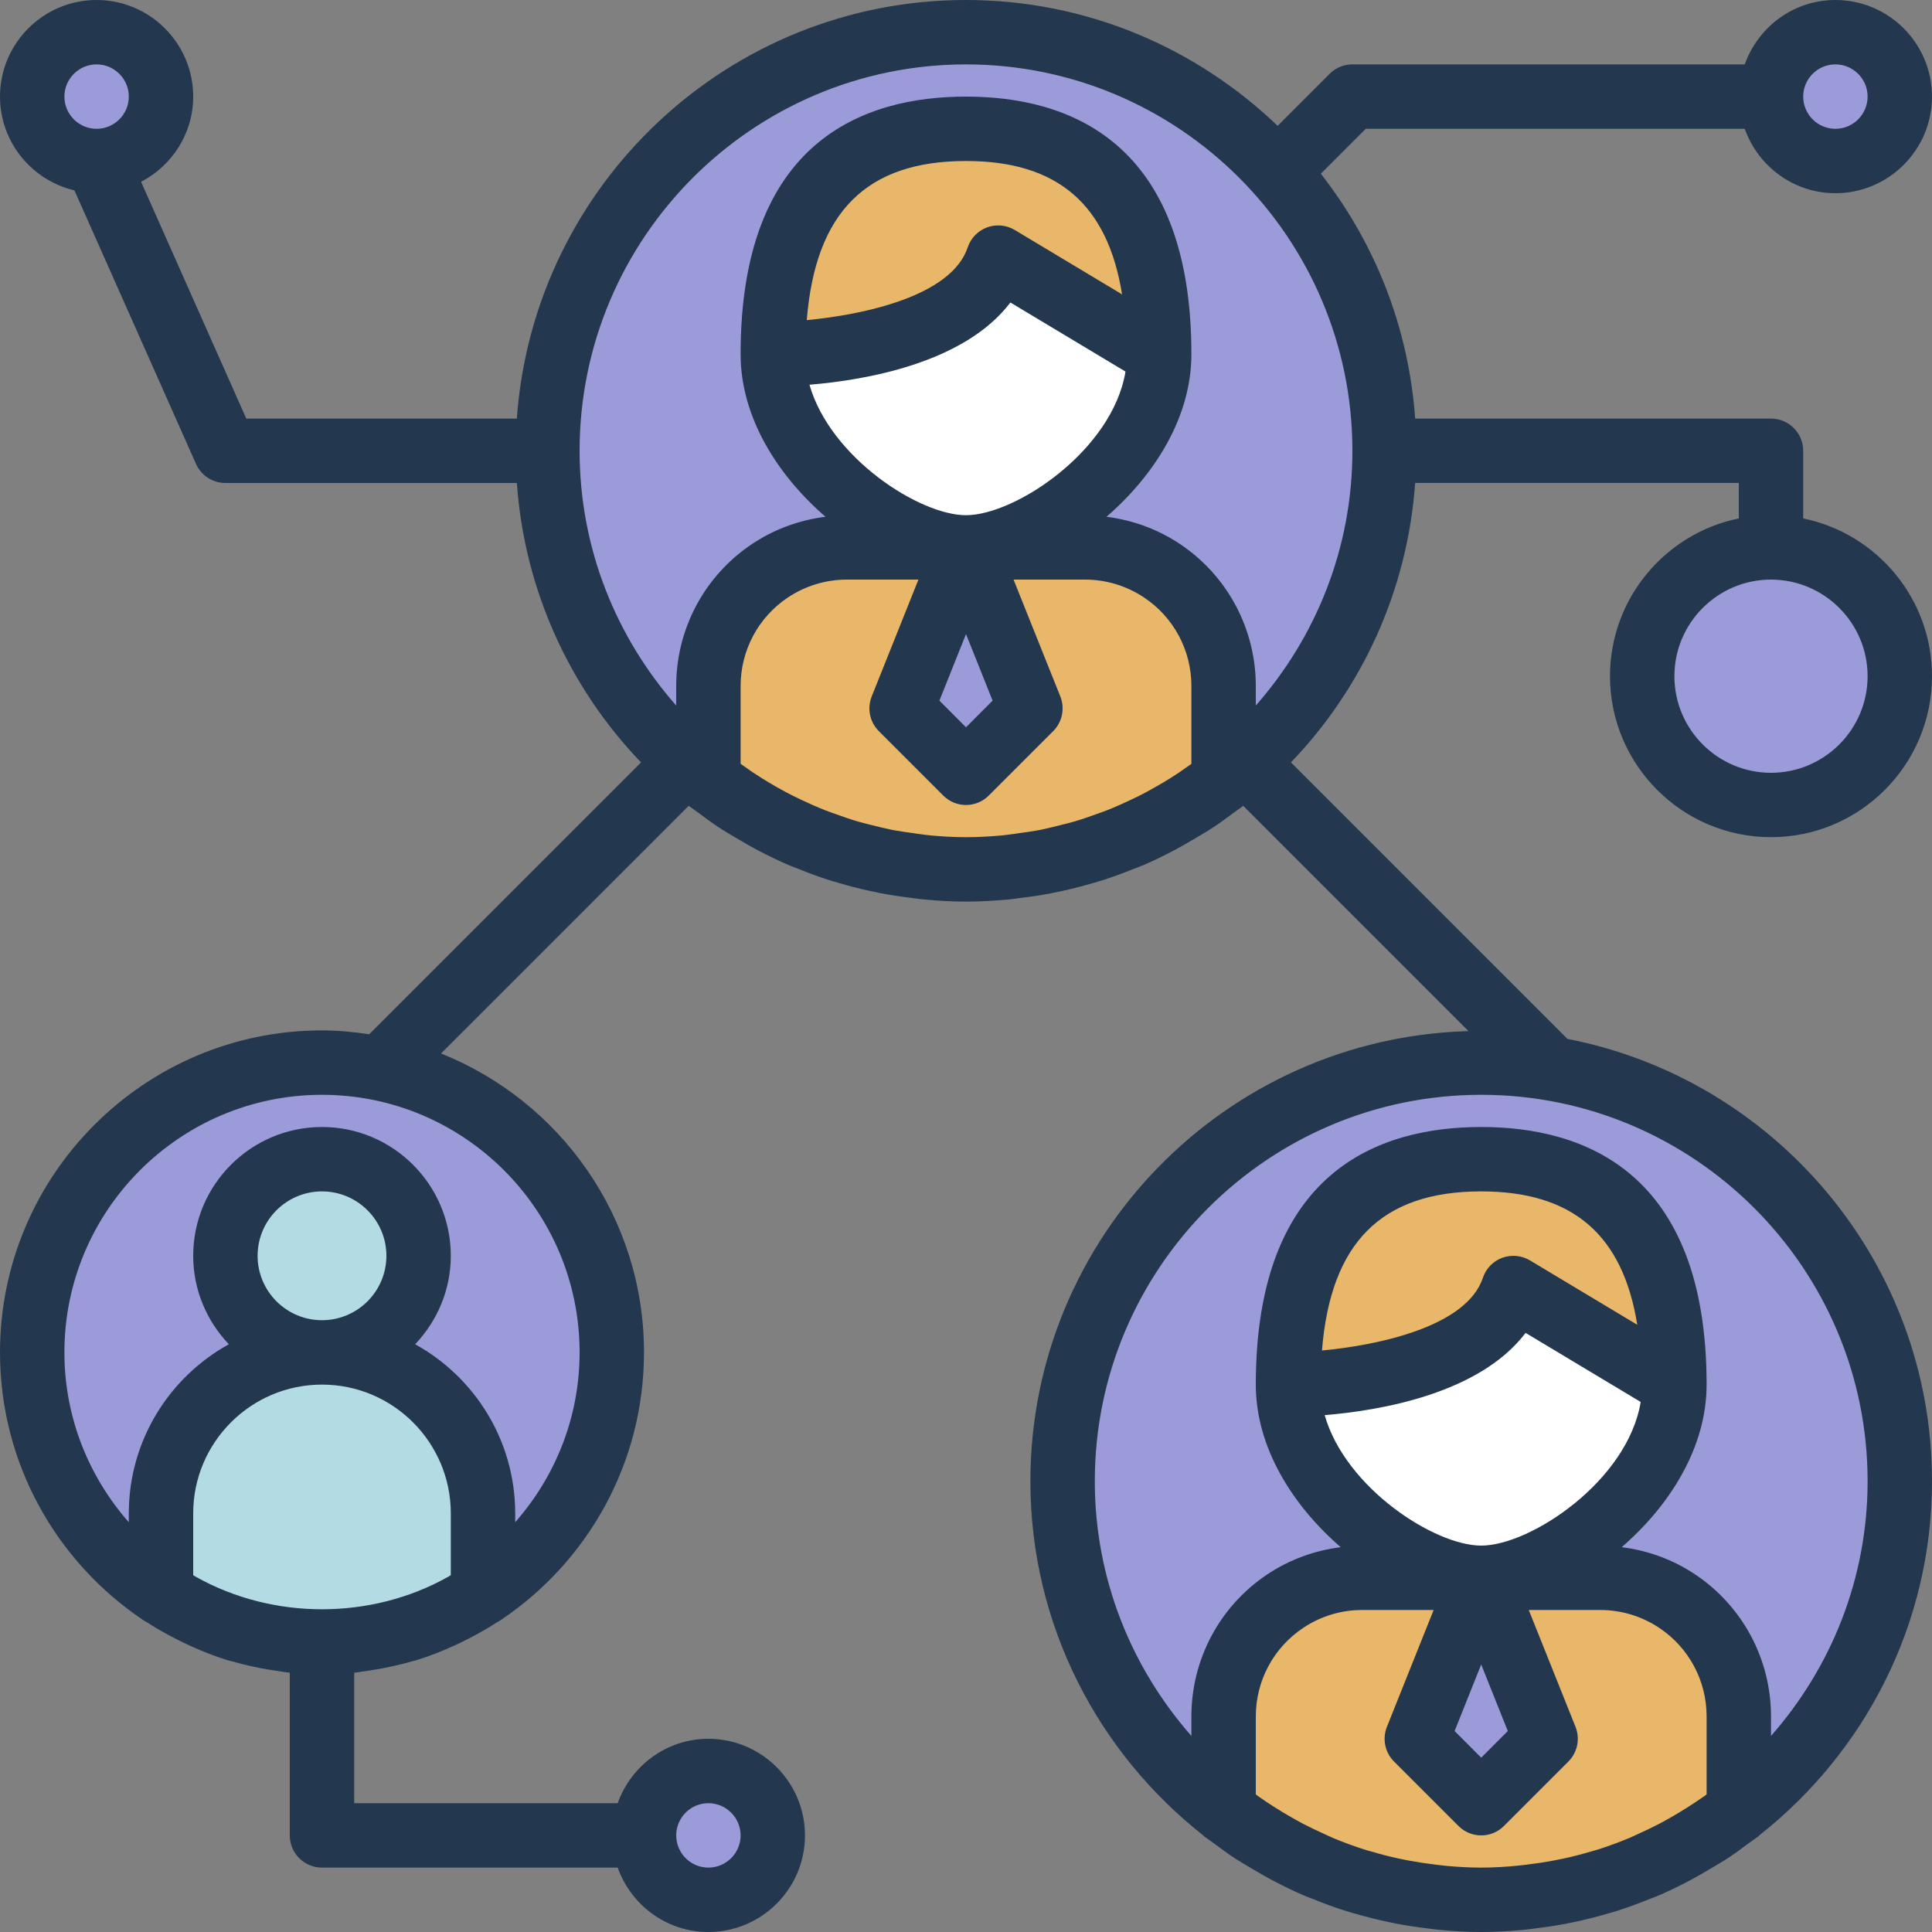 <?xml version="1.0"?>
<svg xmlns="http://www.w3.org/2000/svg" xmlns:xlink="http://www.w3.org/1999/xlink" version="1.1" id="Capa_1" x="0px" y="0px" viewBox="0 0 480 480" style="enable-background:new 0 0 480 480;" xml:space="preserve" width="512px" height="512px" class=""><rect x="0" y="0" width="480" height="480" fill="#808080" stroke="none"/><g><g>
	<path style="fill:#9C9BD9" d="M201.592,208.584c0.704,0.28,1.424,0.528,2.128,0.792c-0.128-0.048-0.248-0.104-0.376-0.152   C202.768,209.008,202.168,208.816,201.592,208.584z" data-original="#D45B5B" class="" data-old_color="#D45B5B"/>
	<path style="fill:#9C9BD9" d="M177.984,195.344c-0.104-0.08-0.208-0.152-0.304-0.232   C177.784,195.192,177.88,195.272,177.984,195.344z" data-original="#D45B5B" class="" data-old_color="#D45B5B"/>
	<path style="fill:#9C9BD9" d="M186.032,200.776c-0.288-0.176-0.576-0.344-0.856-0.52   C185.456,200.432,185.744,200.6,186.032,200.776z" data-original="#D45B5B" class="" data-old_color="#D45B5B"/>
	<path style="fill:#9C9BD9" d="M294.832,200.256c-0.288,0.176-0.576,0.344-0.856,0.52   C294.256,200.6,294.544,200.432,294.832,200.256z" data-original="#D45B5B" class="" data-old_color="#D45B5B"/>
	<path style="fill:#9C9BD9" d="M302.32,195.12c-0.104,0.08-0.2,0.152-0.304,0.232C302.12,195.272,302.216,195.192,302.32,195.12z" data-original="#D45B5B" class="" data-old_color="#D45B5B"/>
	<path style="fill:#9C9BD9" d="M194.784,205.544c-0.552-0.264-1.104-0.52-1.656-0.792   C193.68,205.032,194.24,205.28,194.784,205.544z" data-original="#D45B5B" class="" data-old_color="#D45B5B"/>
	<path style="fill:#9C9BD9" d="M286.864,204.752c-0.544,0.28-1.104,0.528-1.656,0.792   C285.76,205.28,286.32,205.032,286.864,204.752z" data-original="#D45B5B" class="" data-old_color="#D45B5B"/>
	<path style="fill:#9C9BD9" d="M249.448,215.552c0.256-0.024,0.52-0.04,0.776-0.072c-0.128,0.016-0.264,0.008-0.392,0.024   C249.704,215.512,249.576,215.544,249.448,215.552z" data-original="#D45B5B" class="" data-old_color="#D45B5B"/>
	<path style="fill:#9C9BD9" d="M267.608,212.208c0.616-0.168,1.24-0.328,1.856-0.512c-0.384,0.112-0.784,0.192-1.168,0.304   C268.064,212.064,267.84,212.144,267.608,212.208z" data-original="#D45B5B" class="" data-old_color="#D45B5B"/>
	<path style="fill:#9C9BD9" d="M276.272,209.376c0.712-0.264,1.432-0.512,2.128-0.792c-0.576,0.232-1.176,0.424-1.76,0.64   C276.528,209.28,276.4,209.336,276.272,209.376z" data-original="#D45B5B" class="" data-old_color="#D45B5B"/>
	<path style="fill:#9C9BD9" d="M258.656,214.28c0.472-0.088,0.936-0.16,1.408-0.256c-0.256,0.048-0.52,0.072-0.768,0.12   C259.08,214.184,258.872,214.24,258.656,214.28z" data-original="#D45B5B" class="" data-old_color="#D45B5B"/>
	<path style="fill:#9C9BD9" d="M229.776,215.48c0.256,0.024,0.52,0.048,0.776,0.072c-0.128-0.008-0.256-0.04-0.384-0.048   C230.04,215.488,229.904,215.496,229.776,215.48z" data-original="#D45B5B" class="" data-old_color="#D45B5B"/>
	<path style="fill:#9C9BD9" d="M210.536,211.696c0.616,0.184,1.24,0.344,1.856,0.512c-0.232-0.064-0.456-0.144-0.688-0.208   C211.312,211.888,210.92,211.816,210.536,211.696z" data-original="#D45B5B" class="" data-old_color="#D45B5B"/>
	<path style="fill:#9C9BD9" d="M219.936,214.024c0.464,0.096,0.936,0.168,1.408,0.256c-0.216-0.04-0.424-0.096-0.64-0.136   C220.448,214.096,220.192,214.072,219.936,214.024z" data-original="#D45B5B" class="" data-old_color="#D45B5B"/>
	<path style="fill:#9C9BD9" d="M253.336,215.048c1.784-0.232,3.568-0.448,5.32-0.768c-1.376,0.256-2.792,0.4-4.192,0.6   C254.088,214.928,253.72,215,253.336,215.048z" data-original="#D45B5B" class="" data-old_color="#D45B5B"/>
	<path style="fill:#9C9BD9" d="M211.704,212c0.232,0.064,0.456,0.144,0.688,0.208c0.664,0.184,1.352,0.312,2.024,0.488   C213.512,212.464,212.6,212.256,211.704,212z" data-original="#D45B5B" class="" data-old_color="#D45B5B"/>
	<path style="fill:#9C9BD9" d="M254.472,214.88c1.4-0.2,2.808-0.344,4.192-0.6c0.216-0.04,0.424-0.096,0.64-0.136   C257.704,214.44,256.08,214.656,254.472,214.88z" data-original="#D45B5B" class="" data-old_color="#D45B5B"/>
	<path style="fill:#9C9BD9" d="M221.344,214.28c1.752,0.32,3.536,0.544,5.32,0.768c-0.376-0.048-0.752-0.12-1.128-0.176   C224.136,214.68,222.72,214.528,221.344,214.28z" data-original="#D45B5B" class="" data-old_color="#D45B5B"/>
	<path style="fill:#9C9BD9" d="M265.584,212.696c0.672-0.168,1.36-0.304,2.024-0.488c0.232-0.064,0.456-0.144,0.688-0.208   C267.4,212.256,266.488,212.464,265.584,212.696z" data-original="#D45B5B" class="" data-old_color="#D45B5B"/>
	<path style="fill:#9C9BD9" d="M240,216c3.192,0,6.336-0.168,9.448-0.448c0.128-0.008,0.256-0.04,0.384-0.048   C246.592,215.808,243.32,216,240,216z" data-original="#D45B5B" class="" data-old_color="#D45B5B"/>
	<path style="fill:#9C9BD9" d="M263.624,213.2c1.336-0.312,2.664-0.624,3.984-0.992c-0.664,0.184-1.352,0.312-2.024,0.488   C264.928,212.864,264.288,213.048,263.624,213.2z" data-original="#D45B5B" class="" data-old_color="#D45B5B"/>
	<path style="fill:#9C9BD9" d="M212.392,212.208c1.312,0.368,2.648,0.68,3.984,0.992c-0.656-0.152-1.304-0.336-1.96-0.504   C213.744,212.528,213.056,212.392,212.392,212.208z" data-original="#D45B5B" class="" data-old_color="#D45B5B"/>
	<path style="fill:#9C9BD9" d="M275.76,209.552c0.168-0.064,0.344-0.112,0.512-0.176c0.128-0.048,0.248-0.104,0.376-0.152   C276.352,209.344,276.056,209.448,275.76,209.552z" data-original="#D45B5B" class="" data-old_color="#D45B5B"/>
	<path style="fill:#9C9BD9" d="M197.888,207.04c-0.472-0.208-0.92-0.456-1.384-0.664   C196.968,206.592,197.416,206.832,197.888,207.04z" data-original="#D45B5B" class="" data-old_color="#D45B5B"/>
	<path style="fill:#9C9BD9" d="M273.144,210.512c1.056-0.36,2.096-0.744,3.128-1.136c-0.168,0.064-0.344,0.112-0.512,0.176   C274.888,209.872,274.024,210.216,273.144,210.512z" data-original="#D45B5B" class="" data-old_color="#D45B5B"/>
	<path style="fill:#9C9BD9" d="M230.552,215.552c3.112,0.28,6.256,0.448,9.448,0.448c-3.32,0-6.592-0.192-9.832-0.496   C230.296,215.512,230.424,215.544,230.552,215.552z" data-original="#D45B5B" class="" data-old_color="#D45B5B"/>
	<path style="fill:#9C9BD9" d="M283.504,206.376c-0.464,0.216-0.92,0.456-1.384,0.664   C282.584,206.832,283.032,206.592,283.504,206.376z" data-original="#D45B5B" class="" data-old_color="#D45B5B"/>
	<path style="fill:#9C9BD9" d="M220.704,214.144c0.216,0.04,0.424,0.096,0.64,0.136c1.376,0.256,2.792,0.4,4.192,0.6   C223.92,214.656,222.296,214.44,220.704,214.144z" data-original="#D45B5B" class="" data-old_color="#D45B5B"/>
	<path style="fill:#9C9BD9" d="M203.728,209.376c1.04,0.392,2.08,0.776,3.128,1.136c-0.88-0.296-1.744-0.64-2.616-0.96   C204.072,209.496,203.896,209.44,203.728,209.376z" data-original="#D45B5B" class="" data-old_color="#D45B5B"/>
	<path style="fill:#9C9BD9" d="M249.448,215.552c-3.112,0.28-6.256,0.448-9.448,0.448C243.192,216,246.336,215.832,249.448,215.552   z" data-original="#D45B5B" class="" data-old_color="#D45B5B"/>
	<path style="fill:#9C9BD9" d="M203.352,209.232c0.128,0.048,0.248,0.104,0.376,0.152c0.168,0.064,0.344,0.112,0.512,0.176   C203.944,209.448,203.648,209.344,203.352,209.232z" data-original="#D45B5B" class="" data-old_color="#D45B5B"/>
	<path style="fill:#9C9BD9" d="M240,216c-3.192,0-6.336-0.168-9.448-0.448C233.664,215.832,236.808,216,240,216z" data-original="#D45B5B" class="" data-old_color="#D45B5B"/>
	<path style="fill:#9C9BD9" d="M200.264,207.992c0.448,0.184,0.872,0.408,1.328,0.592c0.576,0.232,1.176,0.424,1.76,0.64   C202.312,208.832,201.288,208.416,200.264,207.992z" data-original="#D45B5B" class="" data-old_color="#D45B5B"/>
	<path style="fill:#9C9BD9" d="M276.648,209.232c0.584-0.216,1.176-0.416,1.76-0.64c0.448-0.184,0.88-0.408,1.328-0.592   C278.712,208.416,277.688,208.832,276.648,209.232z" data-original="#D45B5B" class="" data-old_color="#D45B5B"/>
	<path style="fill:#9C9BD9" d="M278.408,208.584c1.248-0.496,2.488-1,3.704-1.544c-0.776,0.344-1.592,0.624-2.384,0.952   C279.288,208.184,278.856,208.408,278.408,208.584z" data-original="#D45B5B" class="" data-old_color="#D45B5B"/>
	<path style="fill:#9C9BD9" d="M227.48,215.152c0.768,0.096,1.52,0.248,2.296,0.328c0.128,0.016,0.264,0.008,0.392,0.024   C229.264,215.416,228.376,215.264,227.48,215.152z" data-original="#D45B5B" class="" data-old_color="#D45B5B"/>
	<path style="fill:#9C9BD9" d="M197.888,207.04c1.224,0.544,2.464,1.048,3.704,1.544c-0.448-0.184-0.88-0.408-1.328-0.592   C199.48,207.664,198.664,207.392,197.888,207.04z" data-original="#D45B5B" class="" data-old_color="#D45B5B"/>
	<path style="fill:#9C9BD9" d="M176,193.864v-0.12c-1.816-1.424-3.632-2.848-5.352-4.392l0,0c2.256,2.024,4.6,3.944,7.024,5.768   c-0.16-0.12-0.296-0.256-0.456-0.376C176.824,194.44,176.392,194.168,176,193.864z" data-original="#D45B5B" class="" data-old_color="#D45B5B"/>
	<path style="fill:#9C9BD9" d="M269.464,211.696c1.24-0.368,2.456-0.776,3.68-1.184c-0.64,0.216-1.304,0.392-1.952,0.6   C270.608,211.296,270.048,211.528,269.464,211.696z" data-original="#D45B5B" class="" data-old_color="#D45B5B"/>
	<path style="fill:#9C9BD9" d="M206.856,210.512c1.224,0.408,2.44,0.824,3.68,1.184c-0.584-0.176-1.144-0.4-1.72-0.584   C208.16,210.904,207.496,210.728,206.856,210.512z" data-original="#D45B5B" class="" data-old_color="#D45B5B"/>
	<path style="fill:#9C9BD9" d="M240,8c-57.44,0-104,46.56-104,104c0,30.752,13.432,58.304,34.648,77.352l0,0   c1.72,1.544,3.536,2.968,5.352,4.392v-23.32c0-11.512,5.752-22.256,15.328-28.64c5.656-3.776,12.296-5.784,19.096-5.784H240   c-16.968,0-48-21.488-48-48s8-56,48-56s48,29.488,48,56s-31.032,48-48,48h29.576c6.792,0,13.44,2.008,19.096,5.784   c9.576,6.384,15.328,17.128,15.328,28.64v23.32c1.816-1.424,3.632-2.848,5.352-4.392l0,0C330.568,170.304,344,142.752,344,112   c0-26.68-10.136-50.936-26.648-69.352l0,0l0,0C298.304,21.432,270.752,8,240,8z" data-original="#D45B5B" class="" data-old_color="#D45B5B"/>
	<path style="fill:#9C9BD9" d="M304,193.736v0.12c-0.392,0.312-0.824,0.576-1.224,0.88c-0.16,0.12-0.296,0.256-0.456,0.376   c2.432-1.824,4.768-3.744,7.024-5.768l0,0C307.632,190.888,305.816,192.312,304,193.736z" data-original="#D45B5B" class="" data-old_color="#D45B5B"/>
	<path style="fill:#9C9BD9" d="M300.576,196.328c0.472-0.336,0.976-0.632,1.44-0.984c0.104-0.08,0.208-0.152,0.304-0.232   c0.16-0.12,0.296-0.256,0.456-0.376C302.056,195.288,301.312,195.8,300.576,196.328z" data-original="#D45B5B" class="" data-old_color="#D45B5B"/>
	<path style="fill:#9C9BD9" d="M295.528,199.776c-0.24,0.152-0.456,0.328-0.696,0.48c2.472-1.536,4.856-3.176,7.184-4.904   c-0.464,0.344-0.968,0.64-1.44,0.984C298.92,197.52,297.256,198.68,295.528,199.776z" data-original="#D45B5B" class="" data-old_color="#D45B5B"/>
	<path style="fill:#9C9BD9" d="M268.296,212c0.384-0.112,0.784-0.184,1.168-0.304c0.584-0.176,1.144-0.4,1.72-0.584   C270.232,211.416,269.272,211.72,268.296,212z" data-original="#D45B5B" class="" data-old_color="#D45B5B"/>
	<path style="fill:#9C9BD9" d="M283.504,206.376c0.576-0.264,1.144-0.552,1.712-0.824c-0.184,0.088-0.384,0.168-0.568,0.256   C284.256,205.984,283.888,206.192,283.504,206.376z" data-original="#D45B5B" class="" data-old_color="#D45B5B"/>
	<path style="fill:#9C9BD9" d="M284.64,205.8c0.184-0.088,0.384-0.16,0.568-0.256c0.552-0.264,1.104-0.52,1.656-0.792   c0.336-0.168,0.648-0.376,0.984-0.552C286.792,204.752,285.72,205.288,284.64,205.8z" data-original="#D45B5B" class="" data-old_color="#D45B5B"/>
	<path style="fill:#9C9BD9" d="M292.728,201.472c0.408-0.24,0.84-0.448,1.24-0.696c0.288-0.176,0.576-0.344,0.856-0.52   c0.24-0.152,0.464-0.328,0.696-0.48C294.608,200.36,293.672,200.912,292.728,201.472z" data-original="#D45B5B" class="" data-old_color="#D45B5B"/>
	<path style="fill:#9C9BD9" d="M287.848,204.2c-0.336,0.176-0.648,0.376-0.984,0.552c2.432-1.232,4.792-2.568,7.104-3.976   c-0.4,0.248-0.832,0.456-1.24,0.696C291.128,202.416,289.504,203.336,287.848,204.2z" data-original="#D45B5B" class="" data-old_color="#D45B5B"/>
	<path style="fill:#9C9BD9" d="M260.064,214.024c1.2-0.232,2.376-0.544,3.56-0.824c-0.472,0.112-0.952,0.208-1.424,0.312   C261.48,213.664,260.784,213.88,260.064,214.024z" data-original="#D45B5B" class="" data-old_color="#D45B5B"/>
	<path style="fill:#9C9BD9" d="M250.224,215.48c1.048-0.104,2.072-0.296,3.112-0.432c-0.272,0.032-0.544,0.072-0.816,0.104   C251.752,215.248,251,215.408,250.224,215.48z" data-original="#D45B5B" class="" data-old_color="#D45B5B"/>
	<path style="fill:#9C9BD9" d="M208.808,211.112c0.584,0.184,1.136,0.416,1.72,0.584c0.384,0.112,0.784,0.192,1.168,0.304   C210.728,211.72,209.768,211.416,208.808,211.112z" data-original="#D45B5B" class="" data-old_color="#D45B5B"/>
	<path style="fill:#9C9BD9" d="M249.832,215.504c0.128-0.016,0.264-0.008,0.392-0.024c0.776-0.08,1.52-0.232,2.296-0.328   C251.624,215.264,250.736,215.416,249.832,215.504z" data-original="#D45B5B" class="" data-old_color="#D45B5B"/>
	<path style="fill:#9C9BD9" d="M194.784,205.544c0.568,0.272,1.136,0.56,1.712,0.824c-0.384-0.176-0.76-0.384-1.144-0.568   C195.168,205.712,194.976,205.64,194.784,205.544z" data-original="#D45B5B" class="" data-old_color="#D45B5B"/>
	<path style="fill:#9C9BD9" d="M216.376,213.2c1.184,0.28,2.36,0.584,3.56,0.824c-0.72-0.144-1.416-0.352-2.136-0.512   C217.328,213.408,216.848,213.312,216.376,213.2z" data-original="#D45B5B" class="" data-old_color="#D45B5B"/>
	<path style="fill:#9C9BD9" d="M192.152,204.2c0.336,0.176,0.648,0.376,0.984,0.552c0.544,0.28,1.104,0.528,1.656,0.792   c0.184,0.088,0.384,0.168,0.568,0.256C194.28,205.288,193.208,204.752,192.152,204.2z" data-original="#D45B5B" class="" data-old_color="#D45B5B"/>
	<path style="fill:#9C9BD9" d="M187.272,201.472c-0.408-0.24-0.84-0.448-1.24-0.696c2.312,1.408,4.672,2.744,7.104,3.976   c-0.336-0.168-0.648-0.376-0.984-0.552C190.496,203.336,188.872,202.416,187.272,201.472z" data-original="#D45B5B" class="" data-old_color="#D45B5B"/>
	<path style="fill:#9C9BD9" d="M226.664,215.048c1.04,0.136,2.064,0.328,3.112,0.432c-0.776-0.08-1.52-0.232-2.296-0.328   C227.208,215.12,226.936,215.088,226.664,215.048z" data-original="#D45B5B" class="" data-old_color="#D45B5B"/>
	<path style="fill:#9C9BD9" d="M217.8,213.512c0.72,0.16,1.416,0.368,2.136,0.512c0.256,0.048,0.52,0.072,0.768,0.12   C219.728,213.96,218.768,213.72,217.8,213.512z" data-original="#D45B5B" class="" data-old_color="#D45B5B"/>
	<path style="fill:#9C9BD9" d="M179.424,196.328c-0.472-0.336-0.976-0.632-1.44-0.984c2.328,1.736,4.712,3.368,7.184,4.904   c-0.24-0.152-0.464-0.328-0.696-0.48C182.744,198.68,181.08,197.52,179.424,196.328z" data-original="#D45B5B" class="" data-old_color="#D45B5B"/>
	<path style="fill:#9C9BD9" d="M177.224,194.744c0.16,0.12,0.296,0.256,0.456,0.376c0.104,0.08,0.2,0.152,0.304,0.232   c0.464,0.344,0.968,0.64,1.44,0.984C178.688,195.8,177.944,195.288,177.224,194.744z" data-original="#D45B5B" class="" data-old_color="#D45B5B"/>
	<path style="fill:#9C9BD9" d="M259.296,214.144c0.256-0.048,0.52-0.064,0.768-0.12c0.72-0.144,1.416-0.352,2.136-0.512   C261.232,213.72,260.272,213.96,259.296,214.144z" data-original="#D45B5B" class="" data-old_color="#D45B5B"/>
	<path style="fill:#9C9BD9" d="M184.472,199.776c0.24,0.152,0.456,0.328,0.696,0.48c0.288,0.176,0.576,0.344,0.856,0.52   c0.4,0.248,0.832,0.456,1.24,0.696C186.328,200.912,185.392,200.36,184.472,199.776z" data-original="#D45B5B" class="" data-old_color="#D45B5B"/>
	<path style="fill:#9C9BD9" d="M304,193.864v-0.12c-0.416,0.328-0.8,0.688-1.224,1.008C303.176,194.44,303.608,194.168,304,193.864   z" data-original="#D45B5B" class="" data-old_color="#D45B5B"/>
	<path style="fill:#9C9BD9" d="M225.528,214.88c0.376,0.056,0.752,0.12,1.128,0.176c0.272,0.032,0.544,0.072,0.816,0.104   C226.824,215.08,226.184,214.968,225.528,214.88z" data-original="#D45B5B" class="" data-old_color="#D45B5B"/>
	<path style="fill:#9C9BD9" d="M214.416,212.696c0.656,0.168,1.296,0.352,1.96,0.504c0.472,0.112,0.952,0.208,1.424,0.312   C216.664,213.264,215.536,212.984,214.416,212.696z" data-original="#D45B5B" class="" data-old_color="#D45B5B"/>
	<path style="fill:#9C9BD9" d="M300.576,196.328c-1.648,1.192-3.328,2.352-5.048,3.448   C297.256,198.68,298.92,197.52,300.576,196.328z" data-original="#D45B5B" class="" data-old_color="#D45B5B"/>
	<path style="fill:#9C9BD9" d="M204.24,209.552c0.872,0.32,1.736,0.664,2.616,0.96c0.64,0.216,1.304,0.392,1.952,0.6   C207.272,210.624,205.744,210.112,204.24,209.552z" data-original="#D45B5B" class="" data-old_color="#D45B5B"/>
	<path style="fill:#9C9BD9" d="M252.52,215.152c0.272-0.032,0.544-0.072,0.816-0.104c0.376-0.048,0.752-0.12,1.128-0.176   C253.816,214.968,253.176,215.08,252.52,215.152z" data-original="#D45B5B" class="" data-old_color="#D45B5B"/>
	<path style="fill:#9C9BD9" d="M187.272,201.472c1.6,0.952,3.224,1.864,4.88,2.728   C190.496,203.336,188.872,202.424,187.272,201.472z" data-original="#D45B5B" class="" data-old_color="#D45B5B"/>
	<path style="fill:#9C9BD9" d="M262.2,213.512c0.472-0.104,0.952-0.2,1.424-0.312c0.656-0.152,1.304-0.336,1.96-0.504   C264.464,212.984,263.336,213.264,262.2,213.512z" data-original="#D45B5B" class="" data-old_color="#D45B5B"/>
	<path style="fill:#9C9BD9" d="M292.728,201.472c-1.6,0.952-3.224,1.864-4.88,2.728   C289.504,203.336,291.128,202.416,292.728,201.472z" data-original="#D45B5B" class="" data-old_color="#D45B5B"/>
</g><path style="fill:#E9B769" d="M252.52,215.152c0.656-0.08,1.296-0.184,1.944-0.28c1.616-0.224,3.232-0.44,4.824-0.736  c0.976-0.184,1.936-0.416,2.904-0.632c1.136-0.248,2.264-0.528,3.384-0.816c0.904-0.232,1.816-0.448,2.712-0.696  c0.976-0.28,1.936-0.584,2.896-0.888c1.536-0.488,3.064-1,4.568-1.56c0.296-0.112,0.592-0.216,0.888-0.328  c1.04-0.392,2.064-0.808,3.08-1.232c1.656-0.688,3.296-1.416,4.912-2.192c1.08-0.52,2.152-1.048,3.208-1.6  c1.656-0.864,3.28-1.784,4.88-2.728c0.936-0.56,1.88-1.112,2.8-1.696c1.72-1.096,3.392-2.256,5.048-3.448  c0.736-0.528,1.48-1.04,2.2-1.584c0.424-0.32,0.808-0.68,1.224-1.008v-23.32c0-11.512-5.752-22.256-15.328-28.64  c-5.648-3.76-12.288-5.768-19.088-5.768H240l16,40l-16,16l-16-16l16-40h-29.576c-6.792,0-13.44,2.008-19.096,5.784  c-9.576,6.384-15.328,17.128-15.328,28.64v23.32c0.416,0.328,0.8,0.688,1.224,1.008c0.72,0.544,1.464,1.056,2.2,1.584  c1.648,1.192,3.328,2.352,5.048,3.448c0.92,0.584,1.864,1.136,2.8,1.696c1.6,0.952,3.224,1.864,4.88,2.728  c1.056,0.552,2.128,1.08,3.208,1.6c1.616,0.776,3.248,1.504,4.912,2.192c1.024,0.424,2.048,0.84,3.08,1.232  c0.296,0.112,0.592,0.216,0.888,0.328c1.504,0.56,3.032,1.072,4.568,1.56c0.96,0.304,1.92,0.608,2.896,0.888  c0.896,0.256,1.808,0.464,2.712,0.696c1.12,0.288,2.248,0.56,3.384,0.816c0.968,0.216,1.928,0.448,2.904,0.632  c1.592,0.296,3.208,0.512,4.824,0.736c0.648,0.088,1.296,0.2,1.944,0.28c0.896,0.112,1.784,0.264,2.688,0.344  c3.248,0.296,6.52,0.488,9.84,0.488s6.592-0.192,9.832-0.496C250.736,215.416,251.624,215.264,252.52,215.152z" data-original="#B3D5E4" class="" data-old_color="#B3D5E4"/><g>
	<path style="fill:#9C9BD9" d="M195.36,205.8c0.384,0.184,0.752,0.392,1.144,0.568c0.464,0.216,0.92,0.456,1.384,0.664   c0.776,0.344,1.592,0.624,2.384,0.952C198.608,207.304,196.968,206.576,195.36,205.8z" data-original="#D45B5B" class="" data-old_color="#D45B5B"/>
	<path style="fill:#9C9BD9" d="M179.424,196.328c1.656,1.192,3.32,2.352,5.048,3.448   C182.752,198.68,181.072,197.52,179.424,196.328z" data-original="#D45B5B" class="" data-old_color="#D45B5B"/>
	<path style="fill:#9C9BD9" d="M279.736,207.992c0.792-0.328,1.6-0.608,2.384-0.952c0.472-0.208,0.92-0.456,1.384-0.664   c0.384-0.176,0.76-0.384,1.144-0.568C283.032,206.576,281.392,207.304,279.736,207.992z" data-original="#D45B5B" class="" data-old_color="#D45B5B"/>
	<path style="fill:#9C9BD9" d="M271.192,211.112c0.648-0.208,1.312-0.384,1.952-0.6c0.88-0.296,1.744-0.64,2.616-0.96   C274.256,210.112,272.728,210.624,271.192,211.112z" data-original="#D45B5B" class="" data-old_color="#D45B5B"/>
	<path style="fill:#9C9BD9" d="M177.224,194.744c-0.424-0.32-0.808-0.68-1.224-1.008v0.12   C176.392,194.168,176.824,194.44,177.224,194.744z" data-original="#D45B5B" class="" data-old_color="#D45B5B"/>
</g><path style="fill:#FFFFFF;" d="M288,88l-40-24c-8,24-56,24-56,24c0,26.512,31.032,48,48,48S288,114.512,288,88z" data-original="#FFFFFF" class=""/><path style="fill:#E9B769" d="M248,64l40,24c0-26.512-8-56-48-56s-48,29.488-48,56C192,88,240,88,248,64z" data-original="#B3D5E4" class="" data-old_color="#B3D5E4"/><g>
	<polygon style="fill:#9C9BD9" points="240,192 256,176 240,136 224,176  " data-original="#D45B5B" class="" data-old_color="#D45B5B"/>
	<path style="fill:#9C9BD9" d="M387.296,470.144c-1.96,0.368-3.952,0.656-5.96,0.912   C383.336,470.792,385.328,470.512,387.296,470.144z" data-original="#D45B5B" class="" data-old_color="#D45B5B"/>
	<path style="fill:#9C9BD9" d="M325.888,463.04c-0.472-0.208-0.92-0.456-1.384-0.664   C324.968,462.592,325.416,462.832,325.888,463.04z" data-original="#D45B5B" class="" data-old_color="#D45B5B"/>
	<path style="fill:#9C9BD9" d="M354.664,471.048c-2-0.256-3.992-0.544-5.96-0.912C350.672,470.512,352.664,470.792,354.664,471.048   z" data-original="#D45B5B" class="" data-old_color="#D45B5B"/>
	<path style="fill:#9C9BD9" d="M377.832,471.504C374.592,471.808,371.32,472,368,472C371.32,472,374.592,471.808,377.832,471.504z" data-original="#D45B5B" class="" data-old_color="#D45B5B"/>
	<path style="fill:#9C9BD9" d="M396.296,468c-1.544,0.432-3.096,0.832-4.672,1.2C393.2,468.832,394.752,468.44,396.296,468z" data-original="#D45B5B" class="" data-old_color="#D45B5B"/>
	<path style="fill:#9C9BD9" d="M368,472c-3.32,0-6.592-0.192-9.832-0.496C361.408,471.808,364.68,472,368,472z" data-original="#D45B5B" class="" data-old_color="#D45B5B"/>
	<path style="fill:#9C9BD9" d="M404.648,465.232c-1.168,0.44-2.32,0.888-3.504,1.28   C402.328,466.112,403.488,465.672,404.648,465.232z" data-original="#D45B5B" class="" data-old_color="#D45B5B"/>
	<path style="fill:#9C9BD9" d="M334.856,466.512c-1.184-0.4-2.344-0.848-3.504-1.28   C332.512,465.672,333.672,466.112,334.856,466.512z" data-original="#D45B5B" class="" data-old_color="#D45B5B"/>
	<path style="fill:#9C9BD9" d="M344.376,469.2c-1.568-0.368-3.128-0.768-4.672-1.2C341.248,468.44,342.8,468.832,344.376,469.2z" data-original="#D45B5B" class="" data-old_color="#D45B5B"/>
	<path style="fill:#9C9BD9" d="M411.504,462.376c-0.464,0.216-0.92,0.456-1.384,0.664   C410.584,462.832,411.032,462.592,411.504,462.376z" data-original="#D45B5B" class="" data-old_color="#D45B5B"/>
	<path style="fill:#9C9BD9" d="M358.168,471.504c-1.184-0.112-2.336-0.304-3.504-0.456   C355.832,471.2,356.984,471.392,358.168,471.504z" data-original="#D45B5B" class="" data-old_color="#D45B5B"/>
	<path style="fill:#9C9BD9" d="M381.336,471.048c-1.168,0.152-2.328,0.344-3.504,0.456   C379.016,471.392,380.168,471.2,381.336,471.048z" data-original="#D45B5B" class="" data-old_color="#D45B5B"/>
	<path style="fill:#9C9BD9" d="M410.112,463.04c-1.784,0.8-3.624,1.488-5.464,2.192   C406.488,464.536,408.328,463.832,410.112,463.04z" data-original="#D45B5B" class="" data-old_color="#D45B5B"/>
	<path style="fill:#9C9BD9" d="M401.144,466.512c-1.592,0.544-3.216,1.024-4.848,1.488   C397.928,467.536,399.544,467.048,401.144,466.512z" data-original="#D45B5B" class="" data-old_color="#D45B5B"/>
	<path style="fill:#9C9BD9" d="M391.624,469.2c-1.44,0.336-2.872,0.664-4.336,0.936C388.752,469.864,390.192,469.536,391.624,469.2   z" data-original="#D45B5B" class="" data-old_color="#D45B5B"/>
	<path style="fill:#9C9BD9" d="M339.704,468c-1.632-0.464-3.248-0.944-4.848-1.488C336.456,467.048,338.072,467.536,339.704,468z" data-original="#D45B5B" class="" data-old_color="#D45B5B"/>
	<path style="fill:#9C9BD9" d="M348.704,470.144c-1.456-0.272-2.896-0.6-4.336-0.936   C345.808,469.536,347.248,469.864,348.704,470.144z" data-original="#D45B5B" class="" data-old_color="#D45B5B"/>
	<path style="fill:#9C9BD9" d="M331.352,465.232c-1.84-0.696-3.68-1.392-5.464-2.192   C327.672,463.832,329.512,464.536,331.352,465.232z" data-original="#D45B5B" class="" data-old_color="#D45B5B"/>
	<path style="fill:#9C9BD9" d="M368,264c-57.44,0-104,46.56-104,104c0,41.888,24.816,77.896,60.496,94.376   c-7.32-3.4-14.208-7.584-20.496-12.512v-23.44c0-11.512,5.752-22.256,15.328-28.64c5.656-3.776,12.296-5.784,19.096-5.784H368   c-16.968,0-48-21.488-48-48s8-56,48-56s48,29.488,48,56s-31.032,48-48,48h29.576c6.792,0,13.44,2.008,19.096,5.784   c9.576,6.384,15.328,17.128,15.328,28.64v23.44c-6.288,4.928-13.176,9.112-20.496,12.512C447.184,445.896,472,409.888,472,368   C472,310.56,425.44,264,368,264z" data-original="#D45B5B" class="" data-old_color="#D45B5B"/>
</g><g>
	<path style="fill:#E9B769" d="M432,426.424c0-11.512-5.752-22.256-15.328-28.64c-5.656-3.776-12.296-5.784-19.096-5.784H368l16,40   l-16,16l-16-16l16-40h-29.576c-6.792,0-13.44,2.008-19.096,5.784c-9.576,6.384-15.328,17.128-15.328,28.64v23.44   c6.288,4.928,13.176,9.112,20.496,12.512c0.464,0.216,0.92,0.456,1.384,0.664c1.784,0.8,3.624,1.488,5.464,2.192   c1.168,0.44,2.32,0.888,3.504,1.28c1.592,0.544,3.216,1.024,4.848,1.488c1.544,0.432,3.096,0.832,4.672,1.2   c1.44,0.336,2.872,0.664,4.336,0.936c1.96,0.368,3.952,0.656,5.96,0.912c1.168,0.152,2.328,0.344,3.504,0.456   c3.24,0.304,6.512,0.496,9.832,0.496s6.592-0.192,9.832-0.496c1.184-0.112,2.336-0.304,3.504-0.456c2-0.256,3.992-0.544,5.96-0.912   c1.456-0.272,2.896-0.6,4.336-0.936c1.568-0.368,3.128-0.768,4.672-1.2c1.632-0.464,3.248-0.944,4.848-1.488   c1.184-0.4,2.344-0.848,3.504-1.28c1.84-0.696,3.68-1.392,5.464-2.192c0.472-0.208,0.92-0.456,1.384-0.664   c7.32-3.4,14.208-7.584,20.496-12.512L432,426.424L432,426.424z" data-original="#B3D5E4" class="" data-old_color="#B3D5E4"/>
	<path style="fill:#E9B769" d="M376,320l40,24c0-26.512-8-56-48-56s-48,29.488-48,56C320,344,368,344,376,320z" data-original="#B3D5E4" class="" data-old_color="#B3D5E4"/>
</g><path style="fill:#FFFFFF;" d="M416,344l-40-24c-8,24-56,24-56,24c0,26.512,31.032,48,48,48S416,370.512,416,344z" data-original="#FFFFFF" class=""/><g>
	<polygon style="fill:#9C9BD9" points="368,448 384,432 368,392 352,432  " data-original="#D45B5B" class="" data-old_color="#D45B5B"/>
	<path style="fill:#9C9BD9" d="M110.104,401.344c-2.856,1.32-5.792,2.52-8.832,3.456   C104.312,403.856,107.24,402.664,110.104,401.344z" data-original="#D45B5B" class="" data-old_color="#D45B5B"/>
	<path style="fill:#9C9BD9" d="M40,376c0-22.088,17.912-40,40-40c-13.256,0-24-10.744-24-24s10.744-24,24-24s24,10.744,24,24   s-10.744,24-24,24c22.088,0,40,17.912,40,40v19.856c-2.568,1.72-5.288,3.216-8.072,4.608C135.648,388.688,152,364.28,152,336   c0-39.768-32.232-72-72-72S8,296.232,8,336c0,28.28,16.352,52.688,40.072,64.464c-2.784-1.384-5.504-2.888-8.072-4.608V376z" data-original="#D45B5B" class="" data-old_color="#D45B5B"/>
	<path style="fill:#9C9BD9" d="M58.728,404.8c-3.048-0.944-5.976-2.136-8.832-3.456C52.76,402.664,55.688,403.856,58.728,404.8z" data-original="#D45B5B" class="" data-old_color="#D45B5B"/>
	<path style="fill:#9C9BD9" d="M101.224,404.808c-2.968,0.92-6.048,1.568-9.16,2.104   C95.184,406.384,98.256,405.728,101.224,404.808z" data-original="#D45B5B" class="" data-old_color="#D45B5B"/>
	<path style="fill:#9C9BD9" d="M80,408c3.304,0,6.536-0.304,9.728-0.736C86.536,407.696,83.304,408,80,408z" data-original="#D45B5B" class="" data-old_color="#D45B5B"/>
	<path style="fill:#9C9BD9" d="M80,408c-3.304,0-6.536-0.304-9.728-0.736C73.464,407.696,76.696,408,80,408z" data-original="#D45B5B" class="" data-old_color="#D45B5B"/>
	<path style="fill:#9C9BD9" d="M67.936,406.912c-3.12-0.528-6.192-1.184-9.16-2.104C61.744,405.728,64.816,406.384,67.936,406.912z   " data-original="#D45B5B" class="" data-old_color="#D45B5B"/>
</g><circle style="fill:#B3DBE4" cx="80" cy="312" r="24" data-original="#E4D9B3" class="active-path" data-old_color="#E4D9B3"/><g>
	<path style="fill:#9C9BD9" d="M101.272,404.8c-0.016,0.008-0.032,0.008-0.04,0.008C101.24,404.808,101.256,404.808,101.272,404.8z   " data-original="#D45B5B" class="" data-old_color="#D45B5B"/>
	<path style="fill:#9C9BD9" d="M92.064,406.912c-0.776,0.128-1.552,0.248-2.336,0.36C90.512,407.16,91.288,407.04,92.064,406.912z" data-original="#D45B5B" class="" data-old_color="#D45B5B"/>
	<path style="fill:#9C9BD9" d="M111.928,400.464c-0.608,0.304-1.208,0.592-1.824,0.88   C110.72,401.056,111.32,400.76,111.928,400.464z" data-original="#D45B5B" class="" data-old_color="#D45B5B"/>
	<path style="fill:#9C9BD9" d="M70.272,407.264c-0.784-0.104-1.56-0.224-2.336-0.36C68.712,407.04,69.488,407.16,70.272,407.264z" data-original="#D45B5B" class="" data-old_color="#D45B5B"/>
	<path style="fill:#9C9BD9" d="M49.896,401.344c-0.616-0.28-1.224-0.576-1.824-0.88C48.68,400.76,49.28,401.056,49.896,401.344z" data-original="#D45B5B" class="" data-old_color="#D45B5B"/>
	<path style="fill:#9C9BD9" d="M58.776,404.808c-0.016-0.008-0.032-0.008-0.04-0.008C58.744,404.808,58.76,404.808,58.776,404.808z   " data-original="#D45B5B" class="" data-old_color="#D45B5B"/>
</g><path style="fill:#B3DBE4" d="M92.064,406.912c3.12-0.528,6.192-1.184,9.16-2.104c0.016-0.008,0.032-0.008,0.04-0.008  c3.048-0.944,5.976-2.136,8.832-3.456c0.616-0.28,1.224-0.576,1.824-0.88c2.784-1.384,5.504-2.888,8.072-4.608V376  c0-22.088-17.912-40-40-40s-40,17.912-40,40v19.856c2.568,1.72,5.288,3.216,8.072,4.608c0.608,0.304,1.208,0.592,1.824,0.88  c2.856,1.32,5.792,2.52,8.832,3.456c0.016,0.008,0.032,0.008,0.04,0.008c2.968,0.92,6.048,1.568,9.16,2.104  c0.776,0.128,1.552,0.248,2.336,0.36C73.464,407.696,76.696,408,80,408s6.536-0.304,9.728-0.736  C90.512,407.16,91.288,407.04,92.064,406.912z" data-original="#E4D9B3" class="active-path" data-old_color="#E4D9B3"/><g>
	<circle style="fill:#9C9BD9" cx="176" cy="456" r="16" data-original="#D45B5B" class="" data-old_color="#D45B5B"/>
	<circle style="fill:#9C9BD9" cx="24" cy="24" r="16" data-original="#D45B5B" class="" data-old_color="#D45B5B"/>
	<circle style="fill:#9C9BD9" cx="440" cy="168" r="32" data-original="#D45B5B" class="" data-old_color="#D45B5B"/>
	<circle style="fill:#9C9BD9" cx="456" cy="24" r="16" data-original="#D45B5B" class="" data-old_color="#D45B5B"/>
</g><path style="fill:#23374E;" d="M433.472,32c3.312,9.288,12.112,16,22.528,16c13.232,0,24-10.768,24-24S469.232,0,456,0  c-10.416,0-19.216,6.712-22.528,16H336c-2.128,0-4.16,0.84-5.656,2.344l-12.92,12.92C297.288,11.952,270.04,0,240,0  c-59.056,0-107.464,45.976-111.592,104H61.192L35.056,45.176C42.712,41.16,48,33.224,48,24C48,10.768,37.232,0,24,0S0,10.768,0,24  c0,11.328,7.912,20.792,18.488,23.296l30.2,67.952C49.976,118.136,52.832,120,56,120h72.408  c1.912,26.856,13.28,51.096,30.856,69.424L91.728,256.96C87.888,256.392,83.992,256,80,256c-44.112,0-80,35.888-80,80  c0,27.608,14.056,51.984,35.384,66.368c0.056,0.04,0.104,0.096,0.16,0.136c0.32,0.216,0.68,0.36,1.008,0.576  c2.536,1.648,5.184,3.128,7.904,4.48c0.856,0.424,1.704,0.848,2.576,1.24c3.072,1.4,6.216,2.656,9.48,3.664  c0.392,0.12,0.8,0.192,1.2,0.312c2.952,0.856,5.984,1.52,9.064,2.032c0.904,0.152,1.8,0.296,2.704,0.416  c0.84,0.112,1.664,0.28,2.512,0.368V456c0,4.416,3.576,8,8,8h73.472c3.312,9.288,12.112,16,22.528,16c13.232,0,24-10.768,24-24  s-10.768-24-24-24c-10.416,0-19.216,6.712-22.528,16H88v-32.408c0.848-0.088,1.672-0.256,2.512-0.368  c0.912-0.12,1.808-0.264,2.704-0.416c3.08-0.52,6.112-1.176,9.064-2.032c0.4-0.112,0.8-0.184,1.2-0.312  c3.264-1.008,6.408-2.264,9.488-3.664c0.864-0.392,1.72-0.816,2.576-1.24c2.72-1.36,5.368-2.84,7.904-4.488  c0.328-0.208,0.688-0.352,1.008-0.576c0.056-0.04,0.104-0.096,0.16-0.136C145.944,387.984,160,363.608,160,336  c0-33.656-20.92-62.472-50.424-74.264l61.536-61.536c0.792,0.616,1.624,1.152,2.424,1.744c1.616,1.192,3.208,2.408,4.888,3.512  c1.648,1.096,3.352,2.064,5.048,3.064c1.56,0.92,3.12,1.84,4.728,2.68c2.512,1.32,5.048,2.568,7.64,3.688  c0.864,0.376,1.752,0.68,2.632,1.032c2.344,0.944,4.712,1.832,7.12,2.608c0.984,0.32,1.984,0.6,2.984,0.896  c2.36,0.688,4.736,1.304,7.144,1.84c1.064,0.24,2.128,0.464,3.2,0.672c2.472,0.472,4.968,0.84,7.488,1.144  c1.008,0.12,2,0.28,3.008,0.376C232.912,223.792,236.44,224,240,224s7.088-0.208,10.592-0.536c1.016-0.096,2-0.248,3.008-0.376  c2.512-0.304,5.016-0.672,7.488-1.144c1.072-0.208,2.136-0.432,3.192-0.672c2.408-0.536,4.784-1.152,7.144-1.84  c1-0.296,2-0.576,2.984-0.896c2.408-0.784,4.776-1.664,7.12-2.608c0.872-0.352,1.768-0.664,2.632-1.032  c2.6-1.12,5.144-2.368,7.656-3.696c1.592-0.84,3.136-1.744,4.68-2.656c1.704-1.008,3.416-1.984,5.072-3.08  c1.68-1.112,3.272-2.32,4.888-3.512c0.8-0.592,1.64-1.128,2.424-1.744l55.96,55.968C304.552,257.848,256,307.304,256,368  c0,35.688,16.84,67.464,42.928,87.984c0.064,0.048,0.08,0.128,0.144,0.176c0.808,0.632,1.656,1.168,2.472,1.776  c1.616,1.192,3.208,2.408,4.888,3.512c1.648,1.096,3.352,2.064,5.048,3.064c1.56,0.92,3.12,1.84,4.728,2.68  c2.512,1.32,5.048,2.568,7.64,3.688c0.864,0.376,1.752,0.68,2.632,1.032c2.344,0.944,4.712,1.832,7.12,2.608  c0.984,0.32,1.984,0.6,2.984,0.896c2.36,0.688,4.736,1.304,7.144,1.84c1.064,0.24,2.128,0.464,3.2,0.672  c2.472,0.472,4.968,0.84,7.488,1.144c1.008,0.12,2,0.28,3.008,0.376C360.912,479.792,364.44,480,368,480s7.088-0.208,10.592-0.536  c1.016-0.096,2-0.248,3.008-0.376c2.512-0.304,5.016-0.672,7.488-1.144c1.072-0.208,2.136-0.432,3.192-0.672  c2.408-0.536,4.784-1.152,7.144-1.84c1-0.296,2-0.576,2.984-0.896c2.408-0.784,4.776-1.664,7.12-2.608  c0.872-0.352,1.768-0.664,2.632-1.032c2.6-1.12,5.144-2.368,7.656-3.696c1.592-0.84,3.136-1.744,4.68-2.656  c1.704-1.008,3.416-1.984,5.072-3.08c1.68-1.112,3.272-2.32,4.888-3.512c0.816-0.608,1.664-1.144,2.472-1.776  c0.064-0.048,0.088-0.128,0.144-0.176C463.16,435.464,480,403.688,480,368c0-54.432-39.04-99.864-90.584-109.896l-68.68-68.688  c17.576-18.32,28.944-42.568,30.856-69.424H432v8.808c-18.232,3.72-32,19.872-32,39.192c0,22.056,17.944,40,40,40s40-17.944,40-40  c0-19.312-13.768-35.472-32-39.192V112c0-4.416-3.576-8-8-8h-88.408c-1.624-22.856-10.104-43.808-23.44-60.84L339.312,32H433.472z   M456,16c4.416,0,8,3.592,8,8s-3.584,8-8,8s-8-3.592-8-8S451.584,16,456,16z M24,16c4.416,0,8,3.592,8,8s-3.584,8-8,8s-8-3.592-8-8  S19.584,16,24,16z M176,448c4.416,0,8,3.592,8,8s-3.584,8-8,8s-8-3.592-8-8S171.584,448,176,448z M64,312c0-8.824,7.176-16,16-16  s16,7.176,16,16s-7.176,16-16,16S64,320.824,64,312z M80,344c17.648,0,32,14.352,32,32v15.344c-0.248,0.144-0.48,0.304-0.72,0.44  c-19.088,10.712-43.464,10.712-62.552,0c-0.248-0.144-0.48-0.304-0.728-0.44V376C48,358.352,62.352,344,80,344z M144,336  c0,16.168-6.072,30.912-16,42.192V376c0-18.08-10.048-33.84-24.856-42.024C108.6,328.232,112,320.52,112,312  c0-17.648-14.352-32-32-32s-32,14.352-32,32c0,8.52,3.4,16.232,8.856,21.976C42.048,342.16,32,357.92,32,376v2.192  c-9.928-11.28-16-26.024-16-42.192c0-35.288,28.712-64,64-64S144,300.712,144,336z M464,168c0,13.232-10.768,24-24,24  s-24-10.768-24-24s10.768-24,24-24S464,154.768,464,168z M251.032,75.152l28.592,17.16C276.416,111.896,252.28,128,240,128  c-11.592,0-33.728-14.336-38.888-32.416C214.808,94.456,239.536,90.304,251.032,75.152z M200.44,79.536  C202.584,52.728,215.232,40,240,40c22.704,0,35.176,10.736,38.776,33.136L252.12,57.144c-2.08-1.248-4.616-1.48-6.888-0.648  c-2.28,0.84-4.048,2.672-4.816,4.976C236.368,73.616,214.512,78.2,200.44,79.536z M240,157.536l6.608,16.536L240,180.688  l-6.608-6.616L240,157.536z M228.184,144l-11.608,29.024c-1.184,2.976-0.496,6.368,1.776,8.632l16,16  c1.552,1.56,3.6,2.344,5.648,2.344s4.096-0.784,5.656-2.344l16-16c2.264-2.264,2.96-5.656,1.776-8.632L251.816,144h17.76  c5.232,0,10.296,1.536,14.656,4.44C291.6,153.344,296,161.568,296,170.424v19.36c-1.752,1.264-3.528,2.48-5.344,3.616  c-0.576,0.36-1.152,0.704-1.728,1.056c-1.928,1.144-3.88,2.232-5.872,3.24c-0.704,0.352-1.424,0.688-2.136,1.032  c-1.92,0.912-3.864,1.776-5.84,2.56c-0.872,0.344-1.76,0.648-2.648,0.968c-1.872,0.68-3.752,1.328-5.656,1.888  c-1.12,0.328-2.272,0.592-3.408,0.88c-1.624,0.408-3.256,0.824-4.904,1.152c-0.176,0.032-0.36,0.072-0.536,0.104  c-1.488,0.28-3.008,0.48-4.52,0.688c-1.072,0.152-2.144,0.336-3.224,0.448c-0.416,0.04-0.832,0.104-1.248,0.144  c-2.952,0.264-5.92,0.44-8.936,0.44s-5.984-0.176-8.928-0.456c-0.416-0.04-0.832-0.104-1.248-0.144  c-1.08-0.12-2.152-0.296-3.224-0.448c-1.512-0.216-3.032-0.408-4.52-0.688c-0.176-0.032-0.36-0.072-0.536-0.104  c-1.648-0.328-3.28-0.736-4.904-1.152c-1.144-0.288-2.288-0.552-3.408-0.88c-1.912-0.56-3.792-1.208-5.656-1.888  c-0.888-0.32-1.776-0.624-2.648-0.968c-1.976-0.784-3.92-1.64-5.84-2.56c-0.712-0.336-1.432-0.672-2.136-1.032  c-1.992-1.008-3.952-2.088-5.872-3.24c-0.584-0.344-1.16-0.696-1.728-1.056c-1.824-1.136-3.6-2.352-5.344-3.616v-19.36  c0-8.856,4.4-17.072,11.768-21.984c4.352-2.888,9.408-4.424,14.648-4.424H228.184z M379.032,331.152l28.592,17.16  C404.416,367.896,380.28,384,368,384c-11.592,0-33.728-14.336-38.888-32.416C342.808,350.456,367.536,346.304,379.032,331.152z   M328.44,335.536C330.584,308.728,343.232,296,368,296c22.704,0,35.176,10.736,38.776,33.136l-26.656-15.992  c-2.088-1.248-4.624-1.48-6.888-0.648c-2.28,0.84-4.048,2.672-4.816,4.976C364.368,329.616,342.512,334.2,328.44,335.536z   M368,413.536l6.608,16.536L368,436.688l-6.608-6.616L368,413.536z M356.184,400l-11.608,29.024  c-1.184,2.976-0.496,6.368,1.776,8.632l16,16c1.552,1.56,3.6,2.344,5.648,2.344s4.096-0.784,5.656-2.344l16-16  c2.264-2.264,2.96-5.656,1.776-8.632L379.816,400h17.76c5.232,0,10.296,1.536,14.656,4.44C419.6,409.344,424,417.568,424,426.424  v19.392c-0.232,0.168-0.448,0.344-0.68,0.504c-1.344,0.952-2.712,1.848-4.088,2.728c-1.088,0.688-2.184,1.36-3.304,2.008  c-1.2,0.696-2.4,1.384-3.624,2.024c-1.648,0.864-3.336,1.664-5.04,2.432c-0.8,0.36-1.584,0.76-2.384,1.096  c-2.624,1.096-5.312,2.088-8.048,2.952c-0.488,0.152-0.984,0.272-1.472,0.416c-2.296,0.688-4.624,1.288-6.992,1.8  c-0.816,0.176-1.632,0.328-2.448,0.48c-2.144,0.408-4.312,0.736-6.504,0.992c-0.824,0.096-1.648,0.216-2.48,0.288  c-2.952,0.288-5.92,0.464-8.936,0.464s-5.984-0.176-8.928-0.456c-0.832-0.08-1.656-0.192-2.48-0.288  c-2.192-0.264-4.36-0.592-6.504-0.992c-0.816-0.152-1.632-0.304-2.448-0.48c-2.368-0.512-4.696-1.12-6.992-1.8  c-0.488-0.144-0.992-0.256-1.472-0.416c-2.736-0.864-5.416-1.856-8.048-2.952c-0.808-0.336-1.592-0.736-2.384-1.096  c-1.704-0.768-3.392-1.568-5.04-2.432c-1.224-0.64-2.424-1.328-3.624-2.024c-1.112-0.648-2.216-1.32-3.304-2.008  c-1.376-0.88-2.752-1.768-4.088-2.728c-0.232-0.16-0.448-0.344-0.68-0.504v-19.392c0-8.856,4.4-17.072,11.768-21.984  c4.352-2.912,9.408-4.448,14.648-4.448H356.184z M464,368c0,24.256-9.112,46.368-24,63.288v-4.864  c0-14.216-7.064-27.416-18.888-35.296c-5.496-3.664-11.72-5.92-18.208-6.736C414.776,374.112,424,359.704,424,344  c0-52.896-30.456-64-56-64s-56,11.104-56,64c0,15.704,9.224,30.112,21.096,40.392c-6.488,0.816-12.704,3.072-18.208,6.736  C303.064,399.008,296,412.2,296,426.424v4.864c-14.888-16.92-24-39.032-24-63.288c0-52.936,43.064-96,96-96S464,315.064,464,368z   M312,175.288v-4.864c0-14.216-7.064-27.416-18.888-35.296c-5.496-3.664-11.72-5.92-18.208-6.736  C286.776,118.112,296,103.704,296,88c0-52.896-30.456-64-56-64s-56,11.104-56,64c0,15.704,9.224,30.112,21.096,40.392  c-6.488,0.816-12.704,3.072-18.208,6.736C175.064,143.008,168,156.2,168,170.424v4.864c-14.888-16.92-24-39.032-24-63.288  c0-52.936,43.064-96,96-96s96,43.064,96,96C336,136.256,326.888,158.368,312,175.288z" data-original="#23374E" class=""/></g> </svg>
